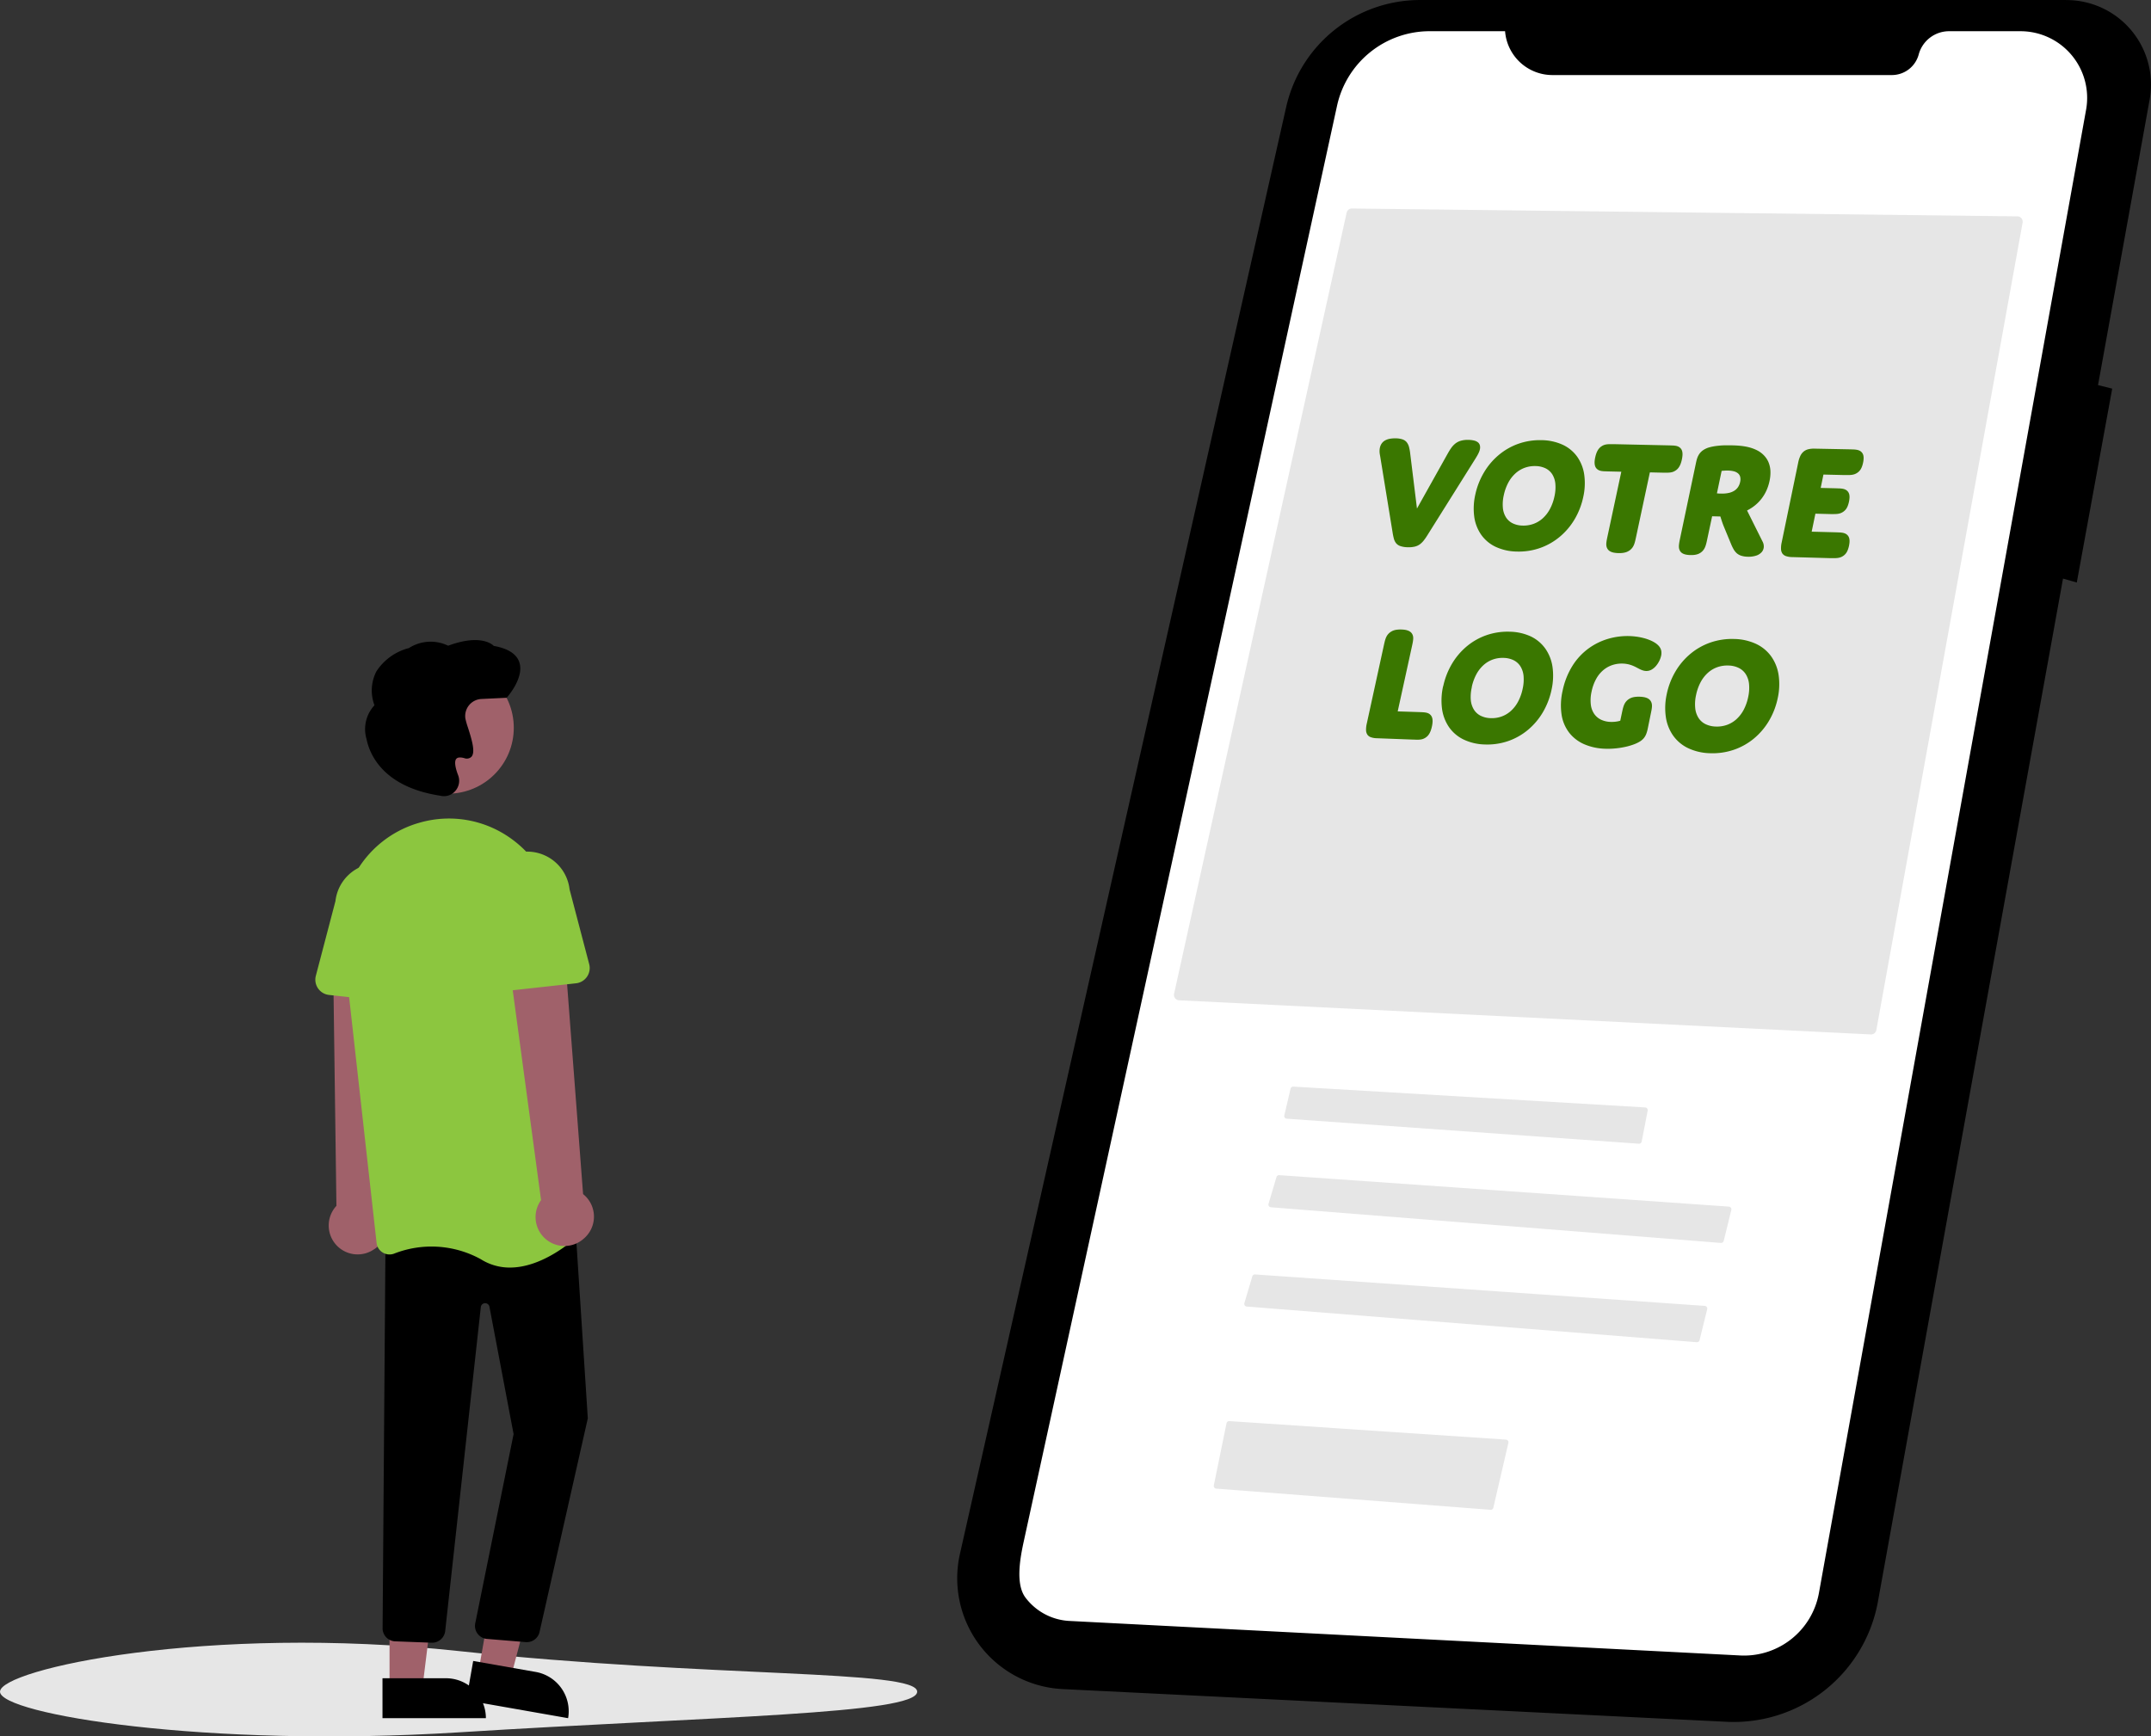 <svg id="illustration_personnalise" xmlns="http://www.w3.org/2000/svg" width="156.196" height="126.11" viewBox="0 0 156.196 126.11">
  <rect x="0" y="0" width="156.196" height="126.11" fill="#333333" stroke="none"/>
  <g id="illustration_base">
    <path id="Path_80" data-name="Path 80" d="M668.535,124.767H621.649a9.967,9.967,0,0,0-9.724,7.775l-23.69,105.081a8.056,8.056,0,0,0,7.462,9.817l48.2,2.375a10.642,10.642,0,0,0,11-8.735l13.439-74.293,1,.286,2.572-14.081-1.029-.257L674.626,132a6.137,6.137,0,0,0-6.089-7.229Z" transform="translate(-518.529 -124.766)"/>
    <path id="Path_81" data-name="Path 81" d="M647.289,136.395h-5.473a6.888,6.888,0,0,0-6.73,5.42l-22.74,104.224c-.265,1.214-.631,3.127.117,4.12a4.268,4.268,0,0,0,3.131,1.692l48.686,2.506a5.528,5.528,0,0,0,5.8-4.536l19.4-107.725a4.842,4.842,0,0,0-4.765-5.7H679.53a2.285,2.285,0,0,0-2.206,1.691h0a2.017,2.017,0,0,1-1.949,1.493H650.728a3.449,3.449,0,0,1-3.439-3.184Z" transform="translate(-537.997 -134.129)" fill="#fff"/>
    <path id="Path_93" data-name="Path 93" d="M719.408,262.454a.39.39,0,0,0,.4-.319L730.429,203.5a.393.393,0,0,0-.081-.318.382.382,0,0,0-.292-.142l-48.336-.571h0a.388.388,0,0,0-.375.3L668.814,259.5a.394.394,0,0,0,.07.321.383.383,0,0,0,.287.153Z" transform="translate(-583.557 -187.326)" fill="#e6e6e6"/>
    <path id="Path_94" data-name="Path 94" d="M710.554,529.535a.2.2,0,0,0-.19.15l-.453,1.94a.195.195,0,0,0,.175.239l25.571,1.817a.2.2,0,0,0,.205-.157l.435-2.245a.195.195,0,0,0-.179-.232l-25.553-1.513Z" transform="translate(-616.65 -450.616)" fill="#e6e6e6"/>
    <path id="Path_95" data-name="Path 95" d="M736.9,567.468a.2.2,0,0,0,.2-.148l.554-2.249a.2.2,0,0,0-.175-.241l-32.656-2.284a.192.192,0,0,0-.2.139l-.576,1.944a.195.195,0,0,0,.171.249Z" transform="translate(-611.932 -477.197)" fill="#e6e6e6"/>
    <path id="Path_96" data-name="Path 96" d="M727.9,604.468a.194.194,0,0,0,.2-.148l.554-2.249a.195.195,0,0,0-.175-.241l-32.656-2.284a.192.192,0,0,0-.2.139l-.576,1.944a.195.195,0,0,0,.171.249Z" transform="translate(-604.686 -506.987)" fill="#e6e6e6"/>
    <path id="Path_79" data-name="Path 79" d="M233.7,737.306c0,1.631-14.927,1.8-33.3,2.953-18.356,1.147-33.3-1.322-33.3-2.953s15.013-4.912,33.3-2.953C218.77,736.321,233.7,735.675,233.7,737.306Z" transform="translate(-167.099 -614.442)" fill="#e6e6e6"/>
    <path id="Path_97" data-name="Path 97" d="M20.058,6.762a.193.193,0,0,0,.207-.147l1.172-4.687a.195.195,0,0,0-.173-.242L1.211,0A.2.2,0,0,0,1,.152L0,4.65a.195.195,0,0,0,.172.236Z" transform="matrix(1, -0.017, 0.017, 1, 88.062, 103.232)" fill="#e6e6e6"/>
    <path id="Path_111" data-name="Path 111" d="M301.428,482.44a2.093,2.093,0,0,0,.308-3.2l.812-18.125-4.134.464.24,17.729a2.1,2.1,0,0,0,2.774,3.127Z" transform="translate(-274.224 -391.731)" fill="#a0616a"/>
    <path id="Path_112" data-name="Path 112" d="M69.534,537.467l2.353.414L74.212,529l-3.083-.61Z" transform="translate(-34.788 -416.076)" fill="#a0616a"/>
    <path id="Path_113" data-name="Path 113" d="M0,0H7.508V2.9H2.9A2.9,2.9,0,0,1,0,0Z" transform="translate(41.253 124.787) rotate(-170.029)"/>
    <path id="Path_114" data-name="Path 114" d="M36.39,542.936h2.389l1.136-9.214H36.39Z" transform="translate(-8.103 -420.368)" fill="#a0616a"/>
    <path id="Path_115" data-name="Path 115" d="M0,0H7.508V2.9H2.9A2.9,2.9,0,0,1,0,0H0Z" transform="translate(35.283 124.787) rotate(179.997)"/>
    <path id="Path_116" data-name="Path 116" d="M328.531,588.649a.9.9,0,0,1-.112-.007l-2.812-.231a.951.951,0,0,1-.827-1.1l2.791-13.773-1.754-9.251a.317.317,0,0,0-.627.031l-2.584,23.505a.959.959,0,0,1-1.015.865l-2.649-.1a.952.952,0,0,1-.884-.9l.212-28.4L332,557.564l.959,14.817,0,.016-3.506,15.525a.952.952,0,0,1-.923.727Z" transform="translate(-290.276 -469.383)"/>
    <ellipse id="Ellipse_16" data-name="Ellipse 16" cx="4.786" cy="4.786" rx="4.786" ry="4.786" transform="translate(27.737 48.071)" fill="#a0616a"/>
    <path id="Path_117" data-name="Path 117" d="M315.06,442.719a3.918,3.918,0,0,1-2.116-.605,7.429,7.429,0,0,0-6.315-.4.951.951,0,0,1-.822-.094.937.937,0,0,1-.433-.692L302.9,418.786a7.758,7.758,0,0,1,5.313-8.293h0q.2-.062.4-.117a7.71,7.71,0,0,1,6.425,1.115,7.834,7.834,0,0,1,3.345,5.72l2.087,22.289a.937.937,0,0,1-.3.781C319.437,440.957,317.313,442.718,315.06,442.719Z" transform="translate(-278.028 -350.659)" fill="#8cc63f"/>
    <path id="Path_118" data-name="Path 118" d="M299.581,436.956l-5.592-.615a1.114,1.114,0,0,1-.956-1.39l1.424-5.426a3.094,3.094,0,1,1,6.149.694l.211,5.588a1.114,1.114,0,0,1-1.235,1.15Z" transform="translate(-270.098 -364.081)" fill="#8cc63f"/>
    <path id="Path_119" data-name="Path 119" d="M370.4,478.544a2.093,2.093,0,0,0-.079-3.209l-1.378-18.091-4.051.912,2.377,17.618a2.1,2.1,0,0,0,3.13,2.77Z" transform="translate(-327.98 -388.611)" fill="#a0616a"/>
    <path id="Path_120" data-name="Path 120" d="M355.452,432.326a1.113,1.113,0,0,1-.354-.857l.211-5.588a3.094,3.094,0,1,1,6.149-.694l1.424,5.426a1.114,1.114,0,0,1-.956,1.39l-5.592.615a1.113,1.113,0,0,1-.881-.292Z" transform="translate(-320.097 -360.589)" fill="#8cc63f"/>
    <path id="Path_121" data-name="Path 121" d="M317.393,354.933a1.111,1.111,0,0,1-.253-.029l-.024-.006c-4.208-.643-5.138-3.081-5.342-4.1a2.541,2.541,0,0,1,.573-2.466,3.034,3.034,0,0,1,.142-2.467,4,4,0,0,1,2.358-1.688,2.921,2.921,0,0,1,2.85-.172c2.284-.845,3.157-.142,3.314.015,1.021.183,1.643.578,1.849,1.172.388,1.117-.839,2.506-.891,2.565l-.027.03-1.828.087a1.239,1.239,0,0,0-1.165,1.426h0a5.788,5.788,0,0,0,.187.654c.312.975.546,1.809.244,2.126a.489.489,0,0,1-.512.089c-.286-.076-.48-.06-.576.048-.15.167-.1.591.129,1.194a1.118,1.118,0,0,1-.2,1.139,1.085,1.085,0,0,1-.823.383Z" transform="translate(-285.154 -297.109)"/>
  </g>
  <path id="votre_logo" data-name="votrelogo" d="M27.267,12.184l-.491-3.991a3.114,3.114,0,0,0-.09-.49.927.927,0,0,0-.17-.342.677.677,0,0,0-.3-.2,1.567,1.567,0,0,0-.488-.075,2.085,2.085,0,0,0-.436.032,1.107,1.107,0,0,0-.341.12.743.743,0,0,0-.24.214.841.841,0,0,0-.135.313,1.06,1.06,0,0,0-.023.166,1.252,1.252,0,0,0,0,.161c0,.053.01.106.018.159s.018.106.028.16L25.5,13.94a4.206,4.206,0,0,0,.088.426.913.913,0,0,0,.156.327.682.682,0,0,0,.307.214,1.7,1.7,0,0,0,.542.087,1.9,1.9,0,0,0,.523-.047,1.063,1.063,0,0,0,.378-.178,1.562,1.562,0,0,0,.3-.311c.1-.126.193-.275.3-.447l3.43-5.47c.039-.065.076-.126.109-.183s.063-.112.089-.165a1.621,1.621,0,0,0,.068-.154,1.088,1.088,0,0,0,.045-.151.637.637,0,0,0,0-.292.405.405,0,0,0-.133-.213.692.692,0,0,0-.273-.133,1.766,1.766,0,0,0-.415-.052,1.851,1.851,0,0,0-.574.066,1.168,1.168,0,0,0-.4.211,1.6,1.6,0,0,0-.3.33c-.09.127-.173.27-.26.423Zm4.238-1.023a4.566,4.566,0,0,0-.079,1.618,3,3,0,0,0,.5,1.3,2.679,2.679,0,0,0,1.04.879,3.763,3.763,0,0,0,1.551.35,4.691,4.691,0,0,0,1.694-.261,4.615,4.615,0,0,0,1.429-.815,4.916,4.916,0,0,0,1.073-1.266,5.35,5.35,0,0,0,.627-1.614,4.553,4.553,0,0,0,.073-1.625,3,3,0,0,0-.506-1.3,2.682,2.682,0,0,0-1.048-.871A3.778,3.778,0,0,0,36.3,7.218a4.7,4.7,0,0,0-1.686.268A4.618,4.618,0,0,0,33.2,8.3a4.916,4.916,0,0,0-1.065,1.258A5.354,5.354,0,0,0,31.505,11.16Zm2.067.051a3.45,3.45,0,0,1,.327-.91,2.483,2.483,0,0,1,.516-.668,2.053,2.053,0,0,1,.67-.408,2.128,2.128,0,0,1,.789-.127,1.724,1.724,0,0,1,.727.163,1.206,1.206,0,0,1,.49.435,1.56,1.56,0,0,1,.225.688,2.953,2.953,0,0,1-.066.919,3.449,3.449,0,0,1-.327.913,2.483,2.483,0,0,1-.517.671,2.051,2.051,0,0,1-.672.408,2.125,2.125,0,0,1-.791.126,1.721,1.721,0,0,1-.727-.165,1.206,1.206,0,0,1-.488-.438,1.565,1.565,0,0,1-.223-.688A2.959,2.959,0,0,1,33.572,11.211ZM44.179,9.557l.982.023c.091,0,.176,0,.255,0a2.015,2.015,0,0,0,.221-.012,1.008,1.008,0,0,0,.2-.042.809.809,0,0,0,.183-.087.8.8,0,0,0,.163-.127.912.912,0,0,0,.134-.176,1.33,1.33,0,0,0,.107-.231,2.216,2.216,0,0,0,.081-.293,2.061,2.061,0,0,0,.042-.294,1.029,1.029,0,0,0-.009-.233.575.575,0,0,0-.059-.18.459.459,0,0,0-.108-.133.5.5,0,0,0-.145-.094.775.775,0,0,0-.178-.051,1.845,1.845,0,0,0-.214-.022c-.078,0-.162-.006-.253-.008l-4.033-.089c-.091,0-.175,0-.253,0a2,2,0,0,0-.22.012,1,1,0,0,0-.2.042.806.806,0,0,0-.182.087.8.8,0,0,0-.162.127.913.913,0,0,0-.133.175,1.331,1.331,0,0,0-.107.23,2.218,2.218,0,0,0-.081.291,2.063,2.063,0,0,0-.043.292A1.029,1.029,0,0,0,40.178,9a.574.574,0,0,0,.058.179.455.455,0,0,0,.106.133.5.5,0,0,0,.144.094.765.765,0,0,0,.176.051,1.823,1.823,0,0,0,.213.022c.077,0,.161.006.252.008l.978.023-1,4.683c-.021.1-.04.186-.055.269a2.167,2.167,0,0,0-.032.231.907.907,0,0,0,.005.2.568.568,0,0,0,.055.176.522.522,0,0,0,.11.147.6.6,0,0,0,.166.107,1.01,1.01,0,0,0,.23.068,2.005,2.005,0,0,0,.3.029,2.161,2.161,0,0,0,.312-.012,1.316,1.316,0,0,0,.256-.055.949.949,0,0,0,.21-.1.9.9,0,0,0,.171-.139.887.887,0,0,0,.129-.171,1.154,1.154,0,0,0,.09-.2,2.348,2.348,0,0,0,.066-.23c.02-.083.039-.172.06-.269ZM48.7,12.746l.6.015.017.057c.011.037.027.089.047.152s.044.137.072.217.059.165.093.252l.532,1.287a3.339,3.339,0,0,0,.184.391,1.185,1.185,0,0,0,.229.3.919.919,0,0,0,.328.19,1.622,1.622,0,0,0,.479.076,1.765,1.765,0,0,0,.627-.083.891.891,0,0,0,.389-.25.624.624,0,0,0,.153-.355.751.751,0,0,0-.081-.4l-1.133-2.27a3.169,3.169,0,0,0,.588-.38,2.937,2.937,0,0,0,.474-.49,2.987,2.987,0,0,0,.351-.591,3.326,3.326,0,0,0,.22-.685,2.856,2.856,0,0,0,.064-.724,1.89,1.89,0,0,0-.126-.6,1.591,1.591,0,0,0-.3-.484A1.833,1.833,0,0,0,52.048,8a2.578,2.578,0,0,0-.454-.2,3.426,3.426,0,0,0-.48-.121c-.162-.029-.326-.049-.489-.062s-.325-.02-.483-.023c-.193,0-.369,0-.531,0s-.309.014-.443.027-.255.03-.365.049-.208.043-.3.068a1.528,1.528,0,0,0-.472.218,1.065,1.065,0,0,0-.281.293,1.347,1.347,0,0,0-.151.332c-.035.113-.059.227-.082.336l-1.139,5.414c-.02.1-.039.187-.054.27a2.338,2.338,0,0,0-.032.232.975.975,0,0,0,0,.2.594.594,0,0,0,.05.177.5.5,0,0,0,.1.147.556.556,0,0,0,.157.108.927.927,0,0,0,.22.068,1.833,1.833,0,0,0,.29.029,1.981,1.981,0,0,0,.3-.012,1.217,1.217,0,0,0,.246-.055.889.889,0,0,0,.2-.1.856.856,0,0,0,.163-.14.9.9,0,0,0,.123-.172,1.219,1.219,0,0,0,.086-.2c.024-.071.045-.148.065-.231s.039-.173.059-.27Zm.691-3.3.037,0,.1-.01c.043,0,.093-.007.149-.009s.117,0,.18,0a1.853,1.853,0,0,1,.408.049.8.8,0,0,1,.3.141.485.485,0,0,1,.169.252.8.8,0,0,1,0,.383,1.061,1.061,0,0,1-.14.355.911.911,0,0,1-.266.271,1.225,1.225,0,0,1-.405.169,2.216,2.216,0,0,1-.558.05l-.118,0-.1-.007-.072-.006-.027,0Zm7.392.27,1.536.036c.093,0,.179,0,.259,0a2.233,2.233,0,0,0,.225-.011,1.093,1.093,0,0,0,.2-.039.835.835,0,0,0,.185-.081.852.852,0,0,0,.3-.289,1.154,1.154,0,0,0,.1-.214,1.858,1.858,0,0,0,.075-.271,1.8,1.8,0,0,0,.037-.278.9.9,0,0,0-.014-.22.543.543,0,0,0-.064-.17.5.5,0,0,0-.112-.13.539.539,0,0,0-.15-.088.863.863,0,0,0-.182-.048,2.063,2.063,0,0,0-.218-.021c-.079,0-.165-.006-.258-.008L56.15,7.834a1.707,1.707,0,0,0-.469.045.857.857,0,0,0-.342.172.936.936,0,0,0-.236.316,2.056,2.056,0,0,0-.152.478l-1.2,5.8a1.843,1.843,0,0,0-.047.483.61.61,0,0,0,.1.326.538.538,0,0,0,.269.188,1.489,1.489,0,0,0,.447.068l2.773.077c.093,0,.18,0,.26,0a2.226,2.226,0,0,0,.226-.01,1.088,1.088,0,0,0,.2-.038.831.831,0,0,0,.185-.08.85.85,0,0,0,.3-.289,1.159,1.159,0,0,0,.1-.215,1.872,1.872,0,0,0,.076-.272,1.82,1.82,0,0,0,.038-.28.91.91,0,0,0-.014-.221.55.55,0,0,0-.064-.172.509.509,0,0,0-.112-.131.543.543,0,0,0-.15-.089.864.864,0,0,0-.183-.049,2.061,2.061,0,0,0-.219-.022c-.079,0-.166-.007-.259-.009l-1.748-.046.27-1.307,1.095.028c.093,0,.179,0,.259,0a2.226,2.226,0,0,0,.225-.01,1.09,1.09,0,0,0,.2-.039.833.833,0,0,0,.185-.081.851.851,0,0,0,.3-.289,1.157,1.157,0,0,0,.1-.214,1.865,1.865,0,0,0,.075-.271,1.811,1.811,0,0,0,.038-.279.9.9,0,0,0-.014-.22.546.546,0,0,0-.064-.171.506.506,0,0,0-.112-.131.54.54,0,0,0-.15-.089.863.863,0,0,0-.182-.048,2.059,2.059,0,0,0-.219-.021c-.079,0-.165-.006-.258-.009l-1.094-.026Zm-30.915,17.2L26.9,22.2c.021-.1.04-.186.056-.268a2.2,2.2,0,0,0,.033-.23.918.918,0,0,0,0-.2.571.571,0,0,0-.053-.176.517.517,0,0,0-.107-.147.582.582,0,0,0-.162-.108A.978.978,0,0,0,26.44,21a1.937,1.937,0,0,0-.3-.03,2.089,2.089,0,0,0-.306.011,1.276,1.276,0,0,0-.252.053.928.928,0,0,0-.206.1.9.9,0,0,0-.3.308,1.165,1.165,0,0,0-.09.2,2.382,2.382,0,0,0-.067.229c-.02.082-.04.171-.061.268L23.623,27.8a1.889,1.889,0,0,0-.053.48.615.615,0,0,0,.095.325.515.515,0,0,0,.256.189,1.394,1.394,0,0,0,.43.072l2.664.1c.09,0,.173.007.251.007a1.936,1.936,0,0,0,.218-.009.97.97,0,0,0,.2-.04.91.91,0,0,0,.343-.211.914.914,0,0,0,.134-.175,1.353,1.353,0,0,0,.108-.231,2.274,2.274,0,0,0,.083-.294,2.125,2.125,0,0,0,.045-.3,1.064,1.064,0,0,0-.006-.236.593.593,0,0,0-.056-.182.463.463,0,0,0-.1-.136.5.5,0,0,0-.142-.1.752.752,0,0,0-.175-.054,1.778,1.778,0,0,0-.211-.025c-.077-.005-.16-.008-.25-.012Zm3.3-1.836a4.673,4.673,0,0,0-.082,1.642,3.093,3.093,0,0,0,.5,1.326,2.734,2.734,0,0,0,1.044.9,3.772,3.772,0,0,0,1.558.371,4.653,4.653,0,0,0,1.7-.247,4.574,4.574,0,0,0,1.437-.812,4.913,4.913,0,0,0,1.08-1.274,5.413,5.413,0,0,0,.632-1.631,4.66,4.66,0,0,0,.075-1.648,3.083,3.083,0,0,0-.507-1.325,2.736,2.736,0,0,0-1.052-.9A3.786,3.786,0,0,0,34,21.13a4.665,4.665,0,0,0-1.695.255,4.578,4.578,0,0,0-1.426.811,4.913,4.913,0,0,0-1.072,1.266A5.418,5.418,0,0,0,29.175,25.081Zm2.077.073a3.494,3.494,0,0,1,.33-.921,2.486,2.486,0,0,1,.519-.673,2.036,2.036,0,0,1,.673-.407,2.111,2.111,0,0,1,.793-.121,1.728,1.728,0,0,1,.731.172,1.231,1.231,0,0,1,.492.447,1.607,1.607,0,0,1,.225.7,3.021,3.021,0,0,1-.068.932,3.494,3.494,0,0,1-.33.924,2.486,2.486,0,0,1-.521.675,2.034,2.034,0,0,1-.676.407,2.108,2.108,0,0,1-.795.119,1.726,1.726,0,0,1-.73-.175,1.232,1.232,0,0,1-.49-.449,1.611,1.611,0,0,1-.223-.7A3.026,3.026,0,0,1,31.252,25.154ZM44.243,27.1c.021-.1.04-.189.055-.273a2.21,2.21,0,0,0,.031-.234.927.927,0,0,0-.006-.2.584.584,0,0,0-.056-.179.537.537,0,0,0-.111-.15.61.61,0,0,0-.168-.11,1.024,1.024,0,0,0-.232-.071,2.018,2.018,0,0,0-.306-.032,2.166,2.166,0,0,0-.314.01,1.313,1.313,0,0,0-.258.053.944.944,0,0,0-.211.1.9.9,0,0,0-.172.14.887.887,0,0,0-.13.172,1.162,1.162,0,0,0-.09.2,2.378,2.378,0,0,0-.067.233c-.02.084-.039.174-.06.272l-.119.564-.053.015c-.034.009-.084.021-.147.033s-.138.023-.222.03a2.276,2.276,0,0,1-.279.007,1.751,1.751,0,0,1-.681-.154,1.266,1.266,0,0,1-.5-.414,1.5,1.5,0,0,1-.255-.682,2.824,2.824,0,0,1,.056-.959,3.217,3.217,0,0,1,.355-.955,2.229,2.229,0,0,1,.54-.634,2,2,0,0,1,.659-.346,2.175,2.175,0,0,1,.711-.092,2.139,2.139,0,0,1,.277.027,2.021,2.021,0,0,1,.252.058,2.277,2.277,0,0,1,.236.086c.077.033.152.069.228.109l.181.095c.058.03.115.057.172.081a1.2,1.2,0,0,0,.17.057.842.842,0,0,0,.176.025.763.763,0,0,0,.4-.1,1.2,1.2,0,0,0,.326-.276,1.769,1.769,0,0,0,.236-.365,1.615,1.615,0,0,0,.13-.367.933.933,0,0,0,.018-.294.715.715,0,0,0-.072-.246.843.843,0,0,0-.15-.207,1.36,1.36,0,0,0-.215-.177,2.344,2.344,0,0,0-.393-.206,3.459,3.459,0,0,0-.46-.153,4.44,4.44,0,0,0-.5-.1,4.88,4.88,0,0,0-.517-.044,4.954,4.954,0,0,0-1.521.188,4.64,4.64,0,0,0-1.434.692,4.54,4.54,0,0,0-1.172,1.242,5.514,5.514,0,0,0-.737,1.843,4.686,4.686,0,0,0-.069,1.785,2.84,2.84,0,0,0,.572,1.3,2.81,2.81,0,0,0,1.09.815,4.117,4.117,0,0,0,1.483.316,5.579,5.579,0,0,0,.558-.007c.187-.012.373-.032.553-.06s.356-.063.522-.105a4.345,4.345,0,0,0,.464-.144,2.4,2.4,0,0,0,.444-.213,1.154,1.154,0,0,0,.285-.248,1.116,1.116,0,0,0,.173-.305,2.489,2.489,0,0,0,.108-.386Zm1.163-1.443a4.673,4.673,0,0,0-.068,1.662,3.141,3.141,0,0,0,.522,1.343,2.831,2.831,0,0,0,1.077.915,3.925,3.925,0,0,0,1.6.377,4.8,4.8,0,0,0,1.741-.25,4.639,4.639,0,0,0,1.463-.822,4.917,4.917,0,0,0,1.093-1.29,5.39,5.39,0,0,0,.632-1.651,4.66,4.66,0,0,0,.061-1.669,3.132,3.132,0,0,0-.532-1.342,2.833,2.833,0,0,0-1.086-.907,3.939,3.939,0,0,0-1.6-.365,4.805,4.805,0,0,0-1.733.257,4.643,4.643,0,0,0-1.452.821,4.917,4.917,0,0,0-1.086,1.281A5.394,5.394,0,0,0,45.406,25.652Zm2.127.075a3.478,3.478,0,0,1,.329-.932,2.485,2.485,0,0,1,.525-.681,2.062,2.062,0,0,1,.686-.412,2.174,2.174,0,0,1,.811-.122,1.8,1.8,0,0,1,.75.175,1.274,1.274,0,0,1,.508.453,1.628,1.628,0,0,1,.238.709,3.019,3.019,0,0,1-.06.944,3.478,3.478,0,0,1-.329.935,2.485,2.485,0,0,1-.527.684,2.06,2.06,0,0,1-.688.412,2.171,2.171,0,0,1-.813.12,1.8,1.8,0,0,1-.75-.178,1.275,1.275,0,0,1-.506-.455,1.632,1.632,0,0,1-.235-.71A3.024,3.024,0,0,1,47.534,25.727Z" transform="translate(75.627 24.75)" fill="#3a7700"/>
</svg>
